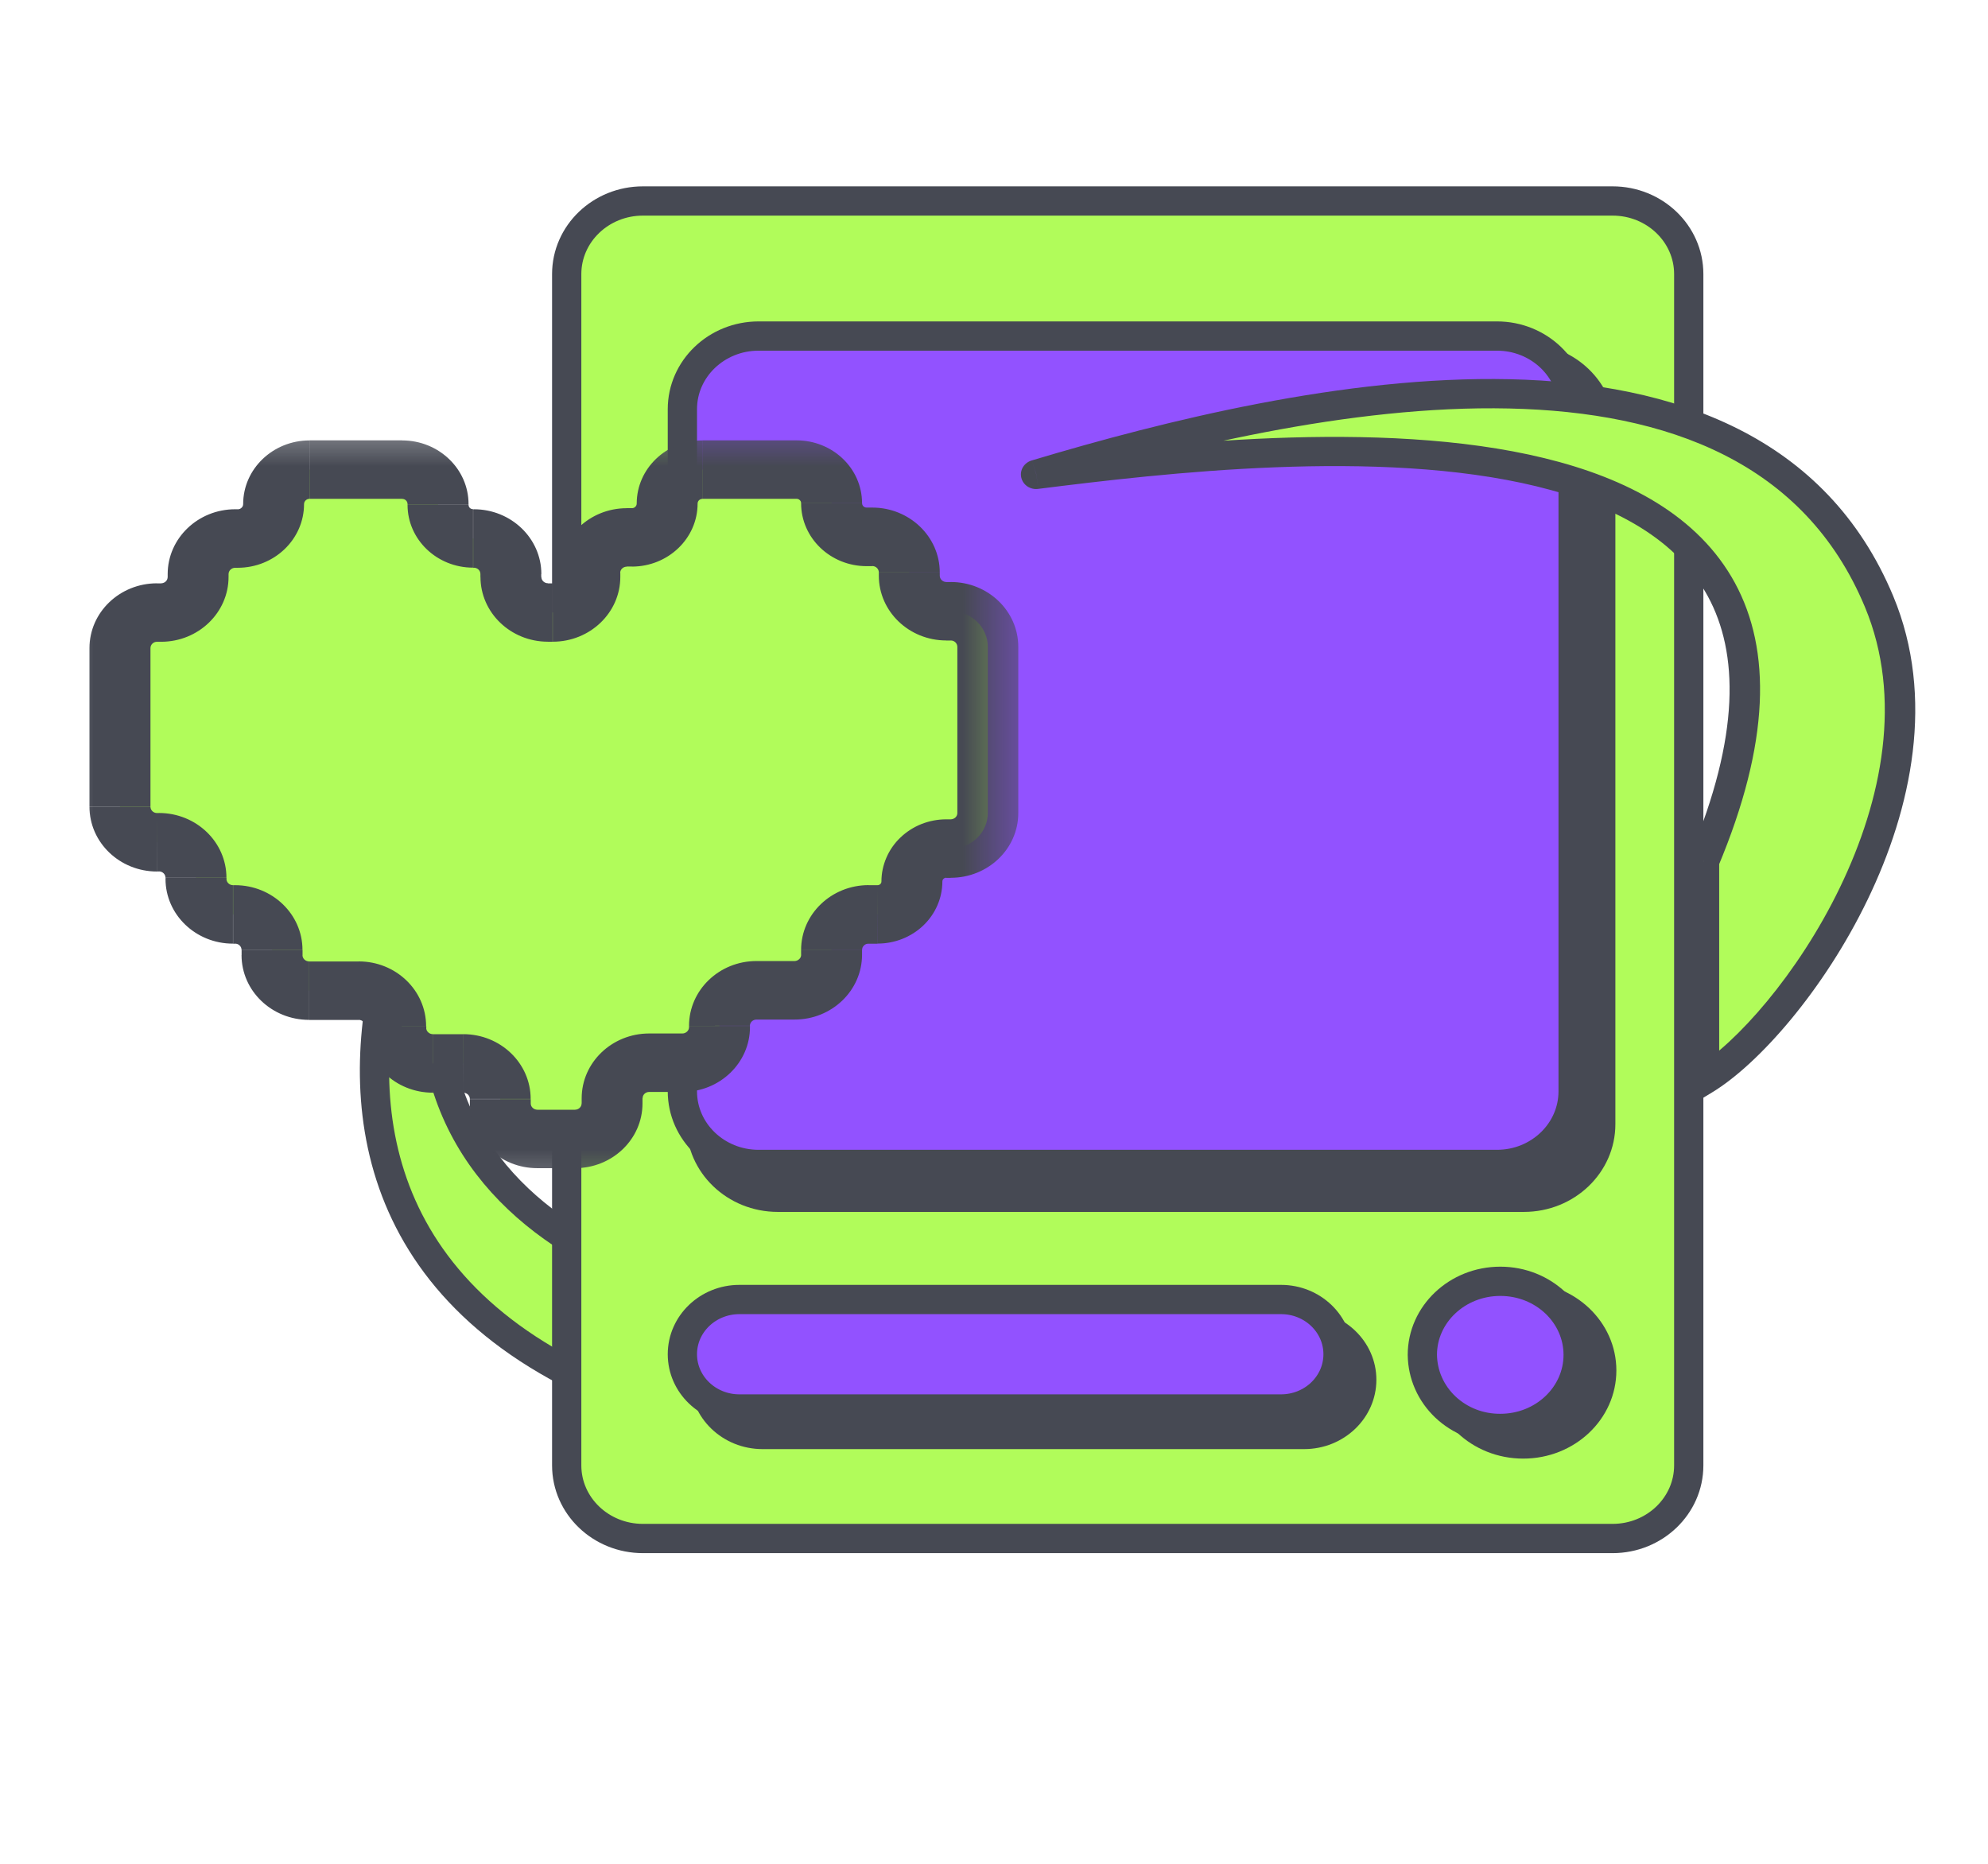 <svg width="32" height="30" viewBox="0 0 32 30" fill="none" xmlns="http://www.w3.org/2000/svg">
<g id="Frame">
<path id="Vector" d="M13.311 23.305C1.375 21.64 7.62 11.636 7.977 12.472C4.669 19.165 10.471 21.099 13.312 21.099V23.305H13.311Z" fill="#B1FC5A" stroke="#464953" stroke-width="0.471"/>
<path id="Vector_2" d="M25.957 3.235H10.349C9.671 3.235 9.122 3.762 9.122 4.412V23.587C9.122 24.237 9.671 24.764 10.349 24.764H25.957C26.634 24.764 27.183 24.237 27.183 23.587V4.412C27.183 3.762 26.634 3.235 25.957 3.235Z" fill="#B1FC5A" stroke="#464953" stroke-width="0.471"/>
<path id="Vector_3" d="M24.53 5.526H12.52C11.708 5.526 11.049 6.158 11.049 6.938V18.095C11.049 18.875 11.708 19.507 12.52 19.507H24.53C25.343 19.507 26.002 18.875 26.002 18.095V6.938C26.002 6.158 25.343 5.526 24.53 5.526Z" fill="#464953"/>
<path id="Vector_4" d="M24.096 5.409H12.211C11.533 5.409 10.984 5.936 10.984 6.586V17.566C10.984 18.216 11.533 18.743 12.211 18.743H24.096C24.773 18.743 25.322 18.216 25.322 17.566V6.586C25.322 5.936 24.773 5.409 24.096 5.409Z" fill="#9252FF" stroke="#464953" stroke-width="0.471"/>
<path id="Vector_5" d="M20.992 21.093H12.274C11.632 21.093 11.111 21.593 11.111 22.209C11.111 22.825 11.632 23.325 12.274 23.325H20.992C21.634 23.325 22.155 22.825 22.155 22.209C22.155 21.593 21.634 21.093 20.992 21.093Z" fill="#464953"/>
<path id="Vector_6" d="M20.62 20.917H11.902C11.395 20.917 10.984 21.311 10.984 21.798C10.984 22.285 11.395 22.679 11.902 22.679H20.62C21.127 22.679 21.538 22.285 21.538 21.798C21.538 21.311 21.127 20.917 20.62 20.917Z" fill="#9252FF" stroke="#464953" stroke-width="0.471"/>
<path id="Vector_7" d="M24.519 23.478C25.347 23.478 26.018 22.843 26.018 22.059C26.018 21.275 25.347 20.64 24.519 20.64C23.691 20.64 23.02 21.275 23.02 22.059C23.02 22.843 23.691 23.478 24.519 23.478Z" fill="#464953"/>
<path id="Vector_8" d="M25.403 21.808C25.403 22.458 24.846 22.992 24.15 22.992C23.987 22.993 23.825 22.964 23.673 22.905C23.522 22.846 23.384 22.759 23.267 22.649C23.151 22.539 23.058 22.409 22.994 22.264C22.93 22.12 22.897 21.965 22.895 21.808C22.895 21.157 23.454 20.624 24.15 20.624C24.846 20.624 25.403 21.157 25.403 21.808Z" fill="#9252FF" stroke="#464953" stroke-width="0.471"/>
<path id="Vector_9" fill-rule="evenodd" clip-rule="evenodd" d="M7.051 8.113C7.051 7.966 6.99 7.825 6.882 7.721C6.773 7.616 6.626 7.558 6.473 7.558H4.984C4.831 7.558 4.684 7.616 4.575 7.721C4.467 7.825 4.406 7.966 4.406 8.113C4.405 8.26 4.344 8.401 4.236 8.505C4.128 8.609 3.981 8.667 3.827 8.667H3.786C3.707 8.667 3.63 8.682 3.557 8.711C3.485 8.739 3.419 8.782 3.364 8.835C3.309 8.888 3.265 8.951 3.235 9.021C3.205 9.09 3.19 9.165 3.19 9.24V9.286C3.19 9.361 3.175 9.436 3.145 9.505C3.115 9.575 3.071 9.638 3.015 9.691C2.96 9.745 2.894 9.787 2.821 9.816C2.749 9.844 2.671 9.859 2.593 9.859H2.527C2.369 9.859 2.217 9.919 2.106 10.027C1.994 10.134 1.931 10.279 1.931 10.431V12.984C1.931 13.3 2.198 13.556 2.527 13.556H2.558C2.889 13.556 3.155 13.813 3.155 14.129V14.146C3.155 14.462 3.422 14.718 3.751 14.718H3.783C4.113 14.718 4.38 14.974 4.38 15.29V15.373C4.38 15.689 4.646 15.945 4.976 15.945H5.775C6.104 15.945 6.371 16.202 6.371 16.518V16.545C6.371 16.861 6.639 17.117 6.968 17.117H7.456C7.786 17.117 8.052 17.373 8.052 17.689V17.759C8.052 18.076 8.32 18.332 8.649 18.332H9.257C9.415 18.332 9.567 18.272 9.678 18.165C9.79 18.057 9.853 17.912 9.853 17.76V17.677C9.853 17.361 10.121 17.105 10.45 17.105H10.985C11.064 17.105 11.141 17.09 11.214 17.061C11.286 17.033 11.352 16.99 11.407 16.937C11.463 16.884 11.506 16.821 11.536 16.751C11.566 16.682 11.582 16.607 11.581 16.532V16.512C11.581 16.195 11.848 15.939 12.177 15.939H12.79C12.948 15.939 13.1 15.879 13.211 15.771C13.323 15.664 13.386 15.519 13.386 15.367V15.29C13.386 14.974 13.653 14.718 13.982 14.718H14.126C14.272 14.718 14.413 14.662 14.516 14.563C14.62 14.463 14.678 14.329 14.678 14.188C14.678 14.047 14.736 13.913 14.84 13.813C14.943 13.714 15.084 13.658 15.23 13.658H15.304C15.462 13.658 15.614 13.598 15.726 13.491C15.837 13.383 15.9 13.238 15.9 13.086V10.41C15.9 10.258 15.837 10.113 15.726 10.005C15.614 9.898 15.462 9.838 15.304 9.838H15.232C15.154 9.838 15.076 9.823 15.004 9.794C14.932 9.766 14.866 9.723 14.81 9.67C14.755 9.617 14.711 9.554 14.681 9.484C14.652 9.415 14.636 9.34 14.636 9.265V9.213C14.636 9.138 14.621 9.063 14.591 8.994C14.561 8.924 14.517 8.861 14.462 8.808C14.407 8.755 14.341 8.712 14.269 8.684C14.196 8.655 14.119 8.64 14.04 8.64H13.95C13.8 8.64 13.657 8.583 13.551 8.482C13.445 8.38 13.386 8.242 13.386 8.099C13.386 7.799 13.134 7.557 12.821 7.557H11.308C11.234 7.557 11.16 7.571 11.091 7.599C11.022 7.626 10.959 7.666 10.906 7.717C10.854 7.768 10.812 7.828 10.784 7.894C10.755 7.96 10.74 8.031 10.741 8.103C10.741 8.175 10.726 8.246 10.697 8.312C10.669 8.378 10.627 8.438 10.574 8.489C10.521 8.539 10.458 8.579 10.389 8.607C10.32 8.634 10.246 8.648 10.172 8.648H10.089C9.931 8.648 9.78 8.708 9.668 8.816C9.556 8.923 9.493 9.068 9.493 9.22V9.285C9.494 9.36 9.478 9.435 9.448 9.504C9.418 9.574 9.374 9.637 9.319 9.69C9.263 9.744 9.197 9.786 9.125 9.815C9.053 9.843 8.975 9.858 8.896 9.858H8.819C8.741 9.858 8.663 9.843 8.591 9.815C8.518 9.786 8.452 9.744 8.397 9.69C8.341 9.637 8.297 9.574 8.267 9.504C8.237 9.435 8.222 9.36 8.222 9.285V9.24C8.222 9.165 8.207 9.09 8.177 9.021C8.147 8.951 8.103 8.888 8.048 8.835C7.993 8.782 7.927 8.739 7.855 8.711C7.782 8.682 7.705 8.667 7.626 8.667H7.616C7.542 8.667 7.468 8.653 7.4 8.626C7.332 8.599 7.269 8.559 7.217 8.509C7.165 8.459 7.123 8.4 7.094 8.334C7.066 8.268 7.051 8.198 7.051 8.127V8.113Z" fill="#B1FC5A"/>
<g id="Mask group">
<mask id="mask0_16_335" style="mask-type:luminance" maskUnits="userSpaceOnUse" x="0" y="6" width="17" height="14">
<g id="Group">
<path id="Vector_10" d="M0.889 6.558H16.518V19.558H0.889V6.558Z" fill="white"/>
<path id="Vector_11" fill-rule="evenodd" clip-rule="evenodd" d="M7.051 8.113C7.051 7.966 6.99 7.825 6.882 7.721C6.773 7.616 6.626 7.558 6.473 7.558H4.984C4.831 7.558 4.684 7.616 4.575 7.721C4.467 7.825 4.406 7.966 4.406 8.113C4.405 8.26 4.344 8.401 4.236 8.505C4.128 8.609 3.981 8.667 3.827 8.667H3.786C3.707 8.667 3.63 8.682 3.557 8.711C3.485 8.739 3.419 8.782 3.364 8.835C3.309 8.888 3.265 8.951 3.235 9.021C3.205 9.09 3.19 9.165 3.19 9.24V9.286C3.19 9.361 3.175 9.436 3.145 9.505C3.115 9.575 3.071 9.638 3.015 9.691C2.96 9.745 2.894 9.787 2.821 9.816C2.749 9.844 2.671 9.859 2.593 9.859H2.527C2.369 9.859 2.217 9.919 2.106 10.027C1.994 10.134 1.931 10.279 1.931 10.431V12.984C1.931 13.3 2.198 13.556 2.527 13.556H2.558C2.889 13.556 3.155 13.813 3.155 14.129V14.146C3.155 14.462 3.422 14.718 3.751 14.718H3.783C4.113 14.718 4.38 14.974 4.38 15.29V15.373C4.38 15.689 4.646 15.945 4.976 15.945H5.775C6.104 15.945 6.371 16.202 6.371 16.518V16.545C6.371 16.861 6.639 17.117 6.968 17.117H7.456C7.786 17.117 8.052 17.373 8.052 17.689V17.759C8.052 18.076 8.32 18.332 8.649 18.332H9.257C9.415 18.332 9.567 18.272 9.678 18.165C9.79 18.057 9.853 17.912 9.853 17.76V17.677C9.853 17.361 10.121 17.105 10.45 17.105H10.985C11.064 17.105 11.141 17.09 11.214 17.061C11.286 17.033 11.352 16.99 11.407 16.937C11.463 16.884 11.506 16.821 11.536 16.751C11.566 16.682 11.582 16.607 11.581 16.532V16.512C11.581 16.195 11.848 15.939 12.177 15.939H12.79C12.948 15.939 13.1 15.879 13.211 15.771C13.323 15.664 13.386 15.519 13.386 15.367V15.29C13.386 14.974 13.653 14.718 13.982 14.718H14.126C14.272 14.718 14.413 14.662 14.516 14.563C14.62 14.463 14.678 14.329 14.678 14.188C14.678 14.047 14.736 13.913 14.84 13.813C14.943 13.714 15.084 13.658 15.23 13.658H15.304C15.462 13.658 15.614 13.598 15.726 13.491C15.837 13.383 15.9 13.238 15.9 13.086V10.41C15.9 10.258 15.837 10.113 15.726 10.005C15.614 9.898 15.462 9.838 15.304 9.838H15.232C15.154 9.838 15.076 9.823 15.004 9.794C14.932 9.766 14.866 9.723 14.81 9.67C14.755 9.617 14.711 9.554 14.681 9.484C14.652 9.415 14.636 9.34 14.636 9.265V9.213C14.636 9.138 14.621 9.063 14.591 8.994C14.561 8.924 14.517 8.861 14.462 8.808C14.407 8.755 14.341 8.712 14.269 8.684C14.196 8.655 14.119 8.64 14.04 8.64H13.95C13.8 8.64 13.657 8.583 13.551 8.482C13.445 8.38 13.386 8.242 13.386 8.099C13.386 7.799 13.134 7.557 12.821 7.557H11.308C11.234 7.557 11.16 7.571 11.091 7.599C11.022 7.626 10.959 7.666 10.906 7.717C10.854 7.768 10.812 7.828 10.784 7.894C10.755 7.96 10.74 8.031 10.741 8.103C10.741 8.175 10.726 8.246 10.697 8.312C10.669 8.378 10.627 8.438 10.574 8.489C10.521 8.539 10.458 8.579 10.389 8.607C10.32 8.634 10.246 8.648 10.172 8.648H10.089C9.931 8.648 9.78 8.708 9.668 8.816C9.556 8.923 9.493 9.068 9.493 9.22V9.285C9.494 9.36 9.478 9.435 9.448 9.504C9.418 9.574 9.374 9.637 9.319 9.69C9.263 9.744 9.197 9.786 9.125 9.815C9.053 9.843 8.975 9.858 8.896 9.858H8.819C8.741 9.858 8.663 9.843 8.591 9.815C8.518 9.786 8.452 9.744 8.397 9.69C8.341 9.637 8.297 9.574 8.267 9.504C8.237 9.435 8.222 9.36 8.222 9.285V9.24C8.222 9.165 8.207 9.09 8.177 9.021C8.147 8.951 8.103 8.888 8.048 8.835C7.993 8.782 7.927 8.739 7.855 8.711C7.782 8.682 7.705 8.667 7.626 8.667H7.616C7.542 8.667 7.468 8.653 7.4 8.626C7.332 8.599 7.269 8.559 7.217 8.509C7.165 8.459 7.123 8.4 7.094 8.334C7.066 8.268 7.051 8.198 7.051 8.127V8.113Z" fill="#464953"/>
</g>
</mask>
<g mask="url(#mask0_16_335)">
<path id="Vector_12" d="M4.982 8.029H6.474V7.088H4.984V8.029H4.982ZM3.786 9.139H3.826V8.197H3.786V9.138V9.139ZM3.679 9.286V9.24H2.699V9.286H3.679ZM2.527 10.33H2.593V9.39H2.527V10.33ZM2.422 12.985V10.43H1.44V12.983H2.422V12.985ZM2.559 13.087H2.528V14.027H2.559V13.087ZM3.646 14.147V14.13H2.665V14.147H3.646ZM3.784 14.248H3.752V15.19H3.784V14.248ZM4.87 15.374V15.292H3.889V15.374H4.87ZM5.775 15.476H4.976V16.417H5.775V15.476ZM6.862 16.546V16.519H5.88V16.546H6.859H6.862ZM7.455 16.647H6.968V17.589H7.456L7.455 16.647ZM8.543 17.761V17.691H7.563V17.761H8.542H8.543ZM9.257 17.863H8.649V18.803H9.257V17.863ZM9.363 17.678V17.761H10.342V17.678H9.363ZM10.985 16.635H10.45V17.576H10.985V16.635ZM11.091 16.512V16.533H12.072V16.513H11.091V16.512ZM12.789 15.469H12.177V16.411H12.79V15.469H12.789ZM12.895 15.291V15.368H13.876V15.291H12.896H12.895ZM14.126 14.248H13.982V15.19H14.126V14.248ZM15.304 13.188H15.231V14.13H15.304V13.188ZM15.41 10.412V13.087H16.391V10.41H15.41V10.412ZM15.233 10.31H15.304V9.369H15.232V10.31H15.233ZM14.146 9.215V9.267H15.127V9.215H14.146ZM13.95 9.113H14.04V8.17H13.95V9.11V9.113ZM11.308 8.029H12.822V7.088H11.308V8.029ZM10.089 9.119H10.173V8.179H10.089V9.119ZM9.985 9.286V9.221H9.004V9.286H9.985ZM8.818 10.33H8.895V9.39H8.818V10.33ZM7.733 9.24V9.287H8.712V9.24H7.733ZM7.615 9.14H7.626V8.198H7.616V9.139L7.615 9.14ZM6.56 8.112V8.125H7.542V8.112H6.56ZM7.615 8.196C7.595 8.196 7.577 8.189 7.563 8.176C7.55 8.162 7.542 8.145 7.542 8.126H6.56C6.56 8.684 7.032 9.137 7.615 9.137V8.196ZM8.714 9.24C8.714 8.664 8.227 8.197 7.627 8.197V9.138C7.686 9.138 7.733 9.184 7.733 9.24H8.712H8.714ZM8.82 9.388C8.792 9.388 8.765 9.377 8.745 9.358C8.725 9.339 8.714 9.313 8.714 9.286H7.734C7.734 9.862 8.22 10.329 8.82 10.329V9.389V9.388ZM9.004 9.286C9.004 9.313 8.992 9.339 8.973 9.358C8.953 9.377 8.926 9.388 8.897 9.388V10.329C9.498 10.329 9.985 9.862 9.985 9.286H9.004ZM10.089 8.18C9.489 8.18 9.003 8.646 9.003 9.222H9.983C9.983 9.166 10.031 9.121 10.089 9.121V8.18ZM10.249 8.105C10.249 8.125 10.241 8.144 10.226 8.158C10.211 8.172 10.191 8.18 10.171 8.18V9.12C10.755 9.12 11.229 8.666 11.229 8.105H10.249ZM11.307 7.089C10.723 7.089 10.249 7.544 10.249 8.105H11.229C11.229 8.063 11.265 8.03 11.307 8.03V7.089ZM13.876 8.1C13.876 7.54 13.404 7.088 12.821 7.088V8.029C12.831 8.029 12.841 8.031 12.85 8.034C12.858 8.038 12.867 8.043 12.873 8.049C12.88 8.056 12.886 8.063 12.89 8.072C12.893 8.081 12.895 8.09 12.895 8.099H13.876V8.1ZM13.95 8.17C13.93 8.17 13.912 8.163 13.898 8.15C13.884 8.136 13.877 8.119 13.877 8.1H12.895C12.895 8.659 13.367 9.113 13.95 9.113V8.17ZM15.127 9.214C15.127 8.638 14.64 8.17 14.04 8.17V9.111C14.099 9.111 14.146 9.157 14.146 9.214H15.127ZM15.232 9.368C15.204 9.368 15.178 9.357 15.158 9.338C15.138 9.319 15.127 9.293 15.127 9.266H14.146C14.146 9.842 14.632 10.309 15.232 10.309V9.368ZM16.391 10.411C16.391 9.835 15.904 9.368 15.304 9.368V10.309C15.363 10.309 15.41 10.356 15.41 10.412L16.391 10.411ZM15.304 14.129C15.904 14.129 16.391 13.663 16.391 13.087H15.41C15.41 13.114 15.399 13.139 15.379 13.158C15.359 13.176 15.332 13.188 15.304 13.188V14.129ZM15.169 14.188C15.169 14.172 15.175 14.157 15.187 14.146C15.199 14.134 15.215 14.128 15.231 14.128V13.188C15.094 13.188 14.959 13.214 14.832 13.264C14.706 13.314 14.591 13.388 14.494 13.481C14.397 13.573 14.32 13.684 14.268 13.805C14.215 13.927 14.188 14.057 14.188 14.188H15.169ZM14.127 15.188C14.403 15.188 14.668 15.083 14.864 14.895C15.059 14.708 15.169 14.453 15.169 14.188H14.188C14.188 14.204 14.182 14.219 14.17 14.23C14.158 14.242 14.142 14.248 14.126 14.248L14.127 15.188ZM13.877 15.29C13.877 15.277 13.879 15.264 13.884 15.251C13.89 15.239 13.897 15.228 13.907 15.218C13.917 15.209 13.929 15.201 13.941 15.196C13.954 15.191 13.968 15.19 13.982 15.19V14.247C13.382 14.247 12.895 14.714 12.895 15.29H13.876H13.877ZM12.79 16.411C13.39 16.411 13.876 15.943 13.876 15.367H12.896C12.896 15.394 12.885 15.42 12.865 15.438C12.845 15.457 12.818 15.469 12.79 15.469V16.411ZM12.071 16.511C12.071 16.455 12.119 16.411 12.177 16.411V15.469C11.577 15.469 11.091 15.936 11.091 16.512L12.071 16.511ZM10.985 17.576C11.586 17.576 12.072 17.108 12.072 16.532H11.091C11.091 16.559 11.08 16.585 11.06 16.604C11.04 16.623 11.013 16.635 10.985 16.635V17.576ZM10.344 17.677C10.344 17.621 10.39 17.576 10.45 17.576V16.635C9.85 16.635 9.363 17.102 9.363 17.678H10.342L10.344 17.677ZM9.256 18.803C9.856 18.803 10.342 18.337 10.342 17.761L9.362 17.76C9.362 17.787 9.351 17.813 9.331 17.832C9.311 17.851 9.284 17.862 9.256 17.862V18.803ZM7.563 17.761C7.563 18.337 8.049 18.803 8.649 18.803V17.862C8.621 17.862 8.594 17.851 8.574 17.832C8.554 17.813 8.543 17.788 8.543 17.761H7.563ZM7.456 17.588C7.515 17.588 7.563 17.633 7.563 17.689H8.542C8.542 17.113 8.057 16.646 7.456 16.646V17.588ZM5.88 16.546C5.88 17.122 6.367 17.588 6.967 17.588V16.646C6.939 16.646 6.912 16.635 6.892 16.616C6.872 16.598 6.861 16.572 6.86 16.545L5.88 16.546ZM5.774 16.416C5.832 16.416 5.88 16.463 5.88 16.519L6.859 16.518C6.859 15.942 6.374 15.475 5.774 15.475V16.416ZM3.888 15.373C3.888 15.949 4.374 16.416 4.975 16.416V15.475C4.947 15.475 4.92 15.464 4.9 15.445C4.88 15.426 4.869 15.4 4.869 15.373H3.888ZM3.783 15.189C3.796 15.189 3.81 15.191 3.823 15.196C3.836 15.201 3.848 15.209 3.857 15.218C3.867 15.228 3.875 15.239 3.88 15.251C3.885 15.264 3.888 15.277 3.888 15.29H4.869C4.869 14.715 4.383 14.248 3.783 14.248V15.189ZM2.664 14.146C2.664 14.722 3.15 15.189 3.75 15.189V14.248C3.722 14.248 3.696 14.237 3.676 14.218C3.656 14.199 3.645 14.173 3.645 14.146H2.664ZM2.558 14.026C2.617 14.026 2.664 14.072 2.664 14.129H3.645C3.645 13.553 3.159 13.086 2.558 13.086V14.026ZM1.44 12.985C1.44 13.561 1.927 14.028 2.527 14.028L2.528 13.087C2.5 13.087 2.472 13.076 2.453 13.057C2.433 13.038 2.422 13.012 2.422 12.985H1.44ZM2.527 9.389C1.927 9.389 1.44 9.856 1.44 10.432H2.422C2.422 10.376 2.469 10.33 2.527 10.33V9.39V9.389ZM2.699 9.286C2.699 9.299 2.696 9.314 2.691 9.326C2.686 9.338 2.678 9.35 2.668 9.359C2.658 9.369 2.646 9.376 2.633 9.381C2.621 9.386 2.607 9.389 2.593 9.389V10.33C3.193 10.33 3.679 9.862 3.679 9.286H2.699ZM3.786 8.197C3.186 8.197 2.699 8.665 2.699 9.241H3.679C3.679 9.185 3.727 9.139 3.786 9.139V8.198V8.197ZM3.914 8.114C3.914 8.136 3.905 8.158 3.888 8.173C3.872 8.189 3.85 8.198 3.826 8.198V9.139C4.416 9.139 4.894 8.68 4.894 8.114H3.914ZM6.473 8.03C6.522 8.03 6.56 8.068 6.56 8.114H7.542C7.542 7.548 7.063 7.089 6.473 7.089V8.03ZM4.983 7.089C4.392 7.089 3.914 7.548 3.914 8.114H4.894C4.894 8.068 4.934 8.029 4.982 8.029L4.983 7.089Z" fill="#464953"/>
</g>
</g>
<path id="Vector_13" d="M30.247 9.686C31.533 12.777 28.818 16.547 27.428 17.386V13.865C30.738 5.972 20.687 7.133 16.681 7.635C20.945 6.359 28.205 4.773 30.247 9.686Z" fill="#B1FC5A"/>
<path id="Vector_14" d="M27.428 17.385H27.183V17.811L27.558 17.584L27.428 17.385ZM16.681 7.636L16.609 7.411C16.549 7.428 16.499 7.466 16.467 7.517C16.436 7.568 16.425 7.629 16.439 7.687C16.452 7.745 16.488 7.796 16.538 7.83C16.589 7.863 16.651 7.878 16.713 7.869L16.681 7.636ZM27.428 13.865L27.201 13.777L27.183 13.819V13.865H27.428ZM27.558 17.584C28.306 17.132 29.36 15.938 30.063 14.479C30.769 13.017 31.153 11.229 30.476 9.599L30.02 9.773C30.628 11.234 30.296 12.877 29.618 14.282C28.939 15.69 27.938 16.799 27.298 17.186L27.558 17.584ZM30.476 9.599C29.401 7.016 26.952 6.163 24.303 6.104C21.657 6.045 18.744 6.771 16.609 7.411L16.755 7.861C18.882 7.223 21.731 6.518 24.292 6.575C26.849 6.632 29.051 7.443 30.02 9.773L30.476 9.599ZM16.713 7.869C18.725 7.616 22.191 7.209 24.737 7.829C26.007 8.139 26.998 8.692 27.491 9.599C27.983 10.506 28.015 11.834 27.201 13.777L27.655 13.952C28.496 11.949 28.512 10.462 27.926 9.382C27.339 8.303 26.189 7.698 24.858 7.374C22.205 6.727 18.641 7.152 16.65 7.402L16.713 7.869ZM27.183 13.865V17.385H27.673V13.865H27.183Z" fill="#464953"/>
</g>
</svg>
